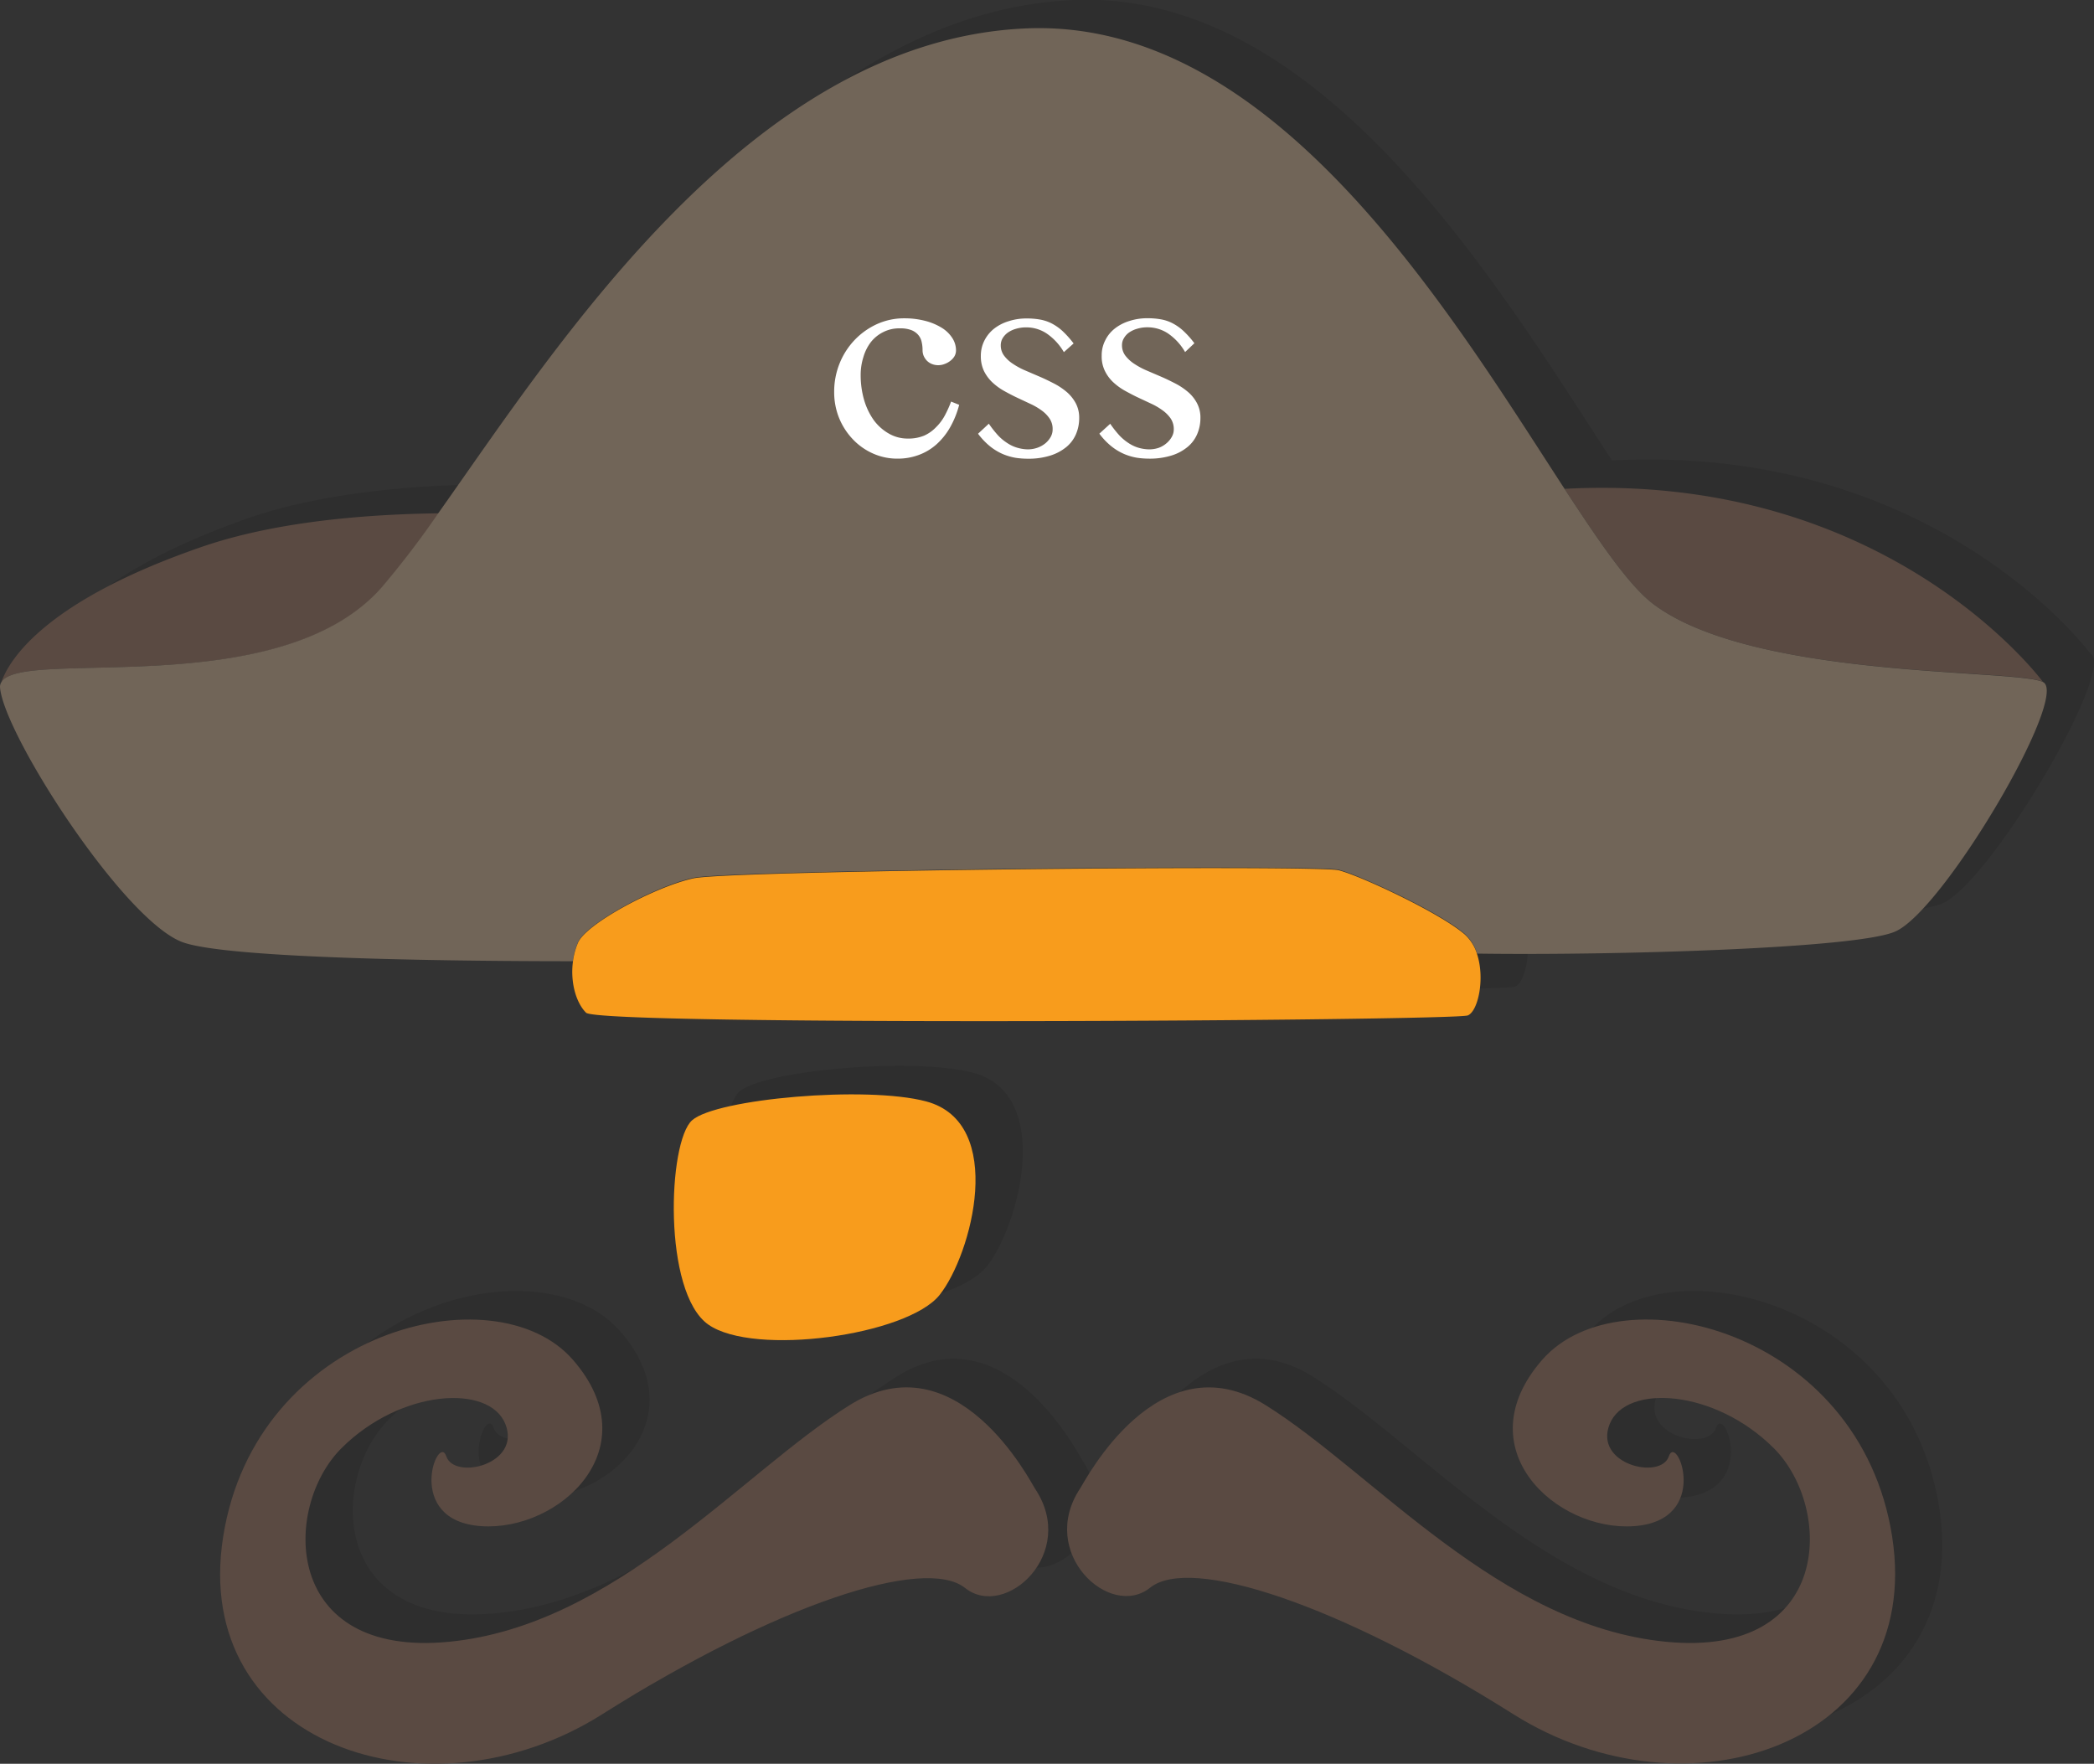 <svg xmlns="http://www.w3.org/2000/svg" width="277.41" height="233.66"><rect width="100%" height="100%" fill="#333333" stroke="none"/><defs><style>.a{fill:#000; opacity: 0.1}.b{fill:#5a4a42}.d{fill:#f89c1c}.e{fill:#fff}</style></defs><path class="a" d="M276.92 86.58S256.45 58.73 213.55 61c-15.07-23.13-38.4-62.32-71.25-61-36.45 1.51-62.2 42-77.89 64.16-10.92.15-22.49 1.3-31.8 4.58C11.33 76.26 7.21 84.26 6.43 86.6a1.44 1.44 0 00-.17.66c.36 6 16.38 31 24.22 33.83 6.3 2.29 39.08 2.51 51.68 2.51-.35 2.69.39 5.4 1.74 6.75 1.78 1.78 115 1.07 116.81.36 1.36-.55 2.3-4.86 1.23-8.12 17.57.26 50.29-.65 55.4-2.92 6.41-2.82 23.14-31.31 19.58-33.09zM118.8 182.37c-14.25 8.91-31 29.21-53.06 31.34s-22.08-17.8-14.25-25.64 19.59-8.54 21.72-3.2-6.76 7.48-7.83 4.27-5.7 8.55 4.63 9.26 22.44-10.33 12.11-22.08-42-3.92-46.3 23.51 27.07 38.1 50.22 23.5 42.73-21 48.07-16.74 15-4.63 9.26-13.17c-.59-.89-10.37-19.95-24.57-11.05zM210.61 176.32c-10.33 11.75 1.78 22.79 12.11 22.08s5.7-12.46 4.63-9.26-10 1.07-7.84-4.27 13.89-4.63 21.73 3.2 7.83 27.78-14.25 25.64-38.82-22.43-53.06-31.34-24 10.16-24.58 11c-5.69 8.54 3.92 17.45 9.26 13.17s24.93 2.14 48.08 16.74 54.49 3.92 50.22-23.5-35.97-35.21-46.3-23.46zM130.73 167.77c4.27-5.34 8.9-22.79-1.78-25.64-7.92-2.11-27.78-.35-31 2.49s-3.92 22.8 2.13 27.07 26.38 1.43 30.65-3.92z"/><g><path class="b" d="M219 80c13.18 10 48.08 8.55 51.64 10.33 0 0-20.47-27.85-63.37-25.57C212 72 215.89 77.66 219 80zM0 91.07zM50.57 77.89A120.23 120.23 0 0058.14 68c-10.91.15-22.48 1.3-31.79 4.58C5.07 80 1 88 .17 90.39c2.57-4.65 36.76 2.85 50.4-12.5z"/><path d="M270.66 90.36C267.1 88.58 232.2 90 219 80c-3.13-2.37-7-8-11.73-15.24-15.07-23.13-38.4-62.33-71.25-61-36.45 1.5-62.2 42-77.9 64.15a120.23 120.23 0 01-7.57 9.92C36.93 93.24 2.74 85.74.17 90.39A1.19 1.19 0 000 91c.36 6.05 16.38 31 24.22 33.83 6.3 2.29 39.08 2.51 51.68 2.51a9.33 9.33 0 01.67-2.51c1.07-2.49 10.33-7.48 15.31-8.54s82.63-1.79 85.47-1.07 13.54 5.7 16.74 8.54a5.83 5.83 0 011.59 2.57c17.57.26 50.29-.65 55.39-2.92 6.42-2.78 23.15-31.27 19.59-33.05z" fill="#716558"/><path class="d" d="M177.35 115.29c-2.84-.72-80.48 0-85.47 1.07s-14.24 6-15.31 8.54a9.33 9.33 0 00-.67 2.51c-.35 2.69.39 5.4 1.74 6.75 1.78 1.78 115 1.07 116.81.36 1.36-.55 2.3-4.85 1.23-8.12a5.83 5.83 0 00-1.59-2.57c-3.2-2.83-13.89-7.83-16.74-8.54z"/><path class="b" d="M112.54 186.16c-14.25 8.9-31 29.2-53.07 31.34s-22.08-17.81-14.24-25.64 19.59-8.55 21.72-3.21-6.76 7.48-7.83 4.27-5.7 8.55 4.63 9.26 22.43-10.32 12.11-22.08-42-3.91-46.3 23.51 27.07 38.1 50.21 23.5 42.74-21 48.08-16.74 15-4.63 9.26-13.17c-.59-.89-10.33-19.95-24.57-11.04zM204.35 180.1c-10.33 11.76 1.78 22.8 12.11 22.08s5.69-12.46 4.63-9.26-10 1.07-7.84-4.27 13.89-4.65 21.75 3.21 7.83 27.77-14.25 25.64-38.82-22.44-53.06-31.34-24 10.15-24.58 11c-5.69 8.54 3.92 17.45 9.26 13.17s24.93 2.14 48.08 16.74 54.49 3.92 50.22-23.5-35.99-35.22-46.32-23.47z"/><path class="d" d="M124.47 171.56c4.27-5.35 8.9-22.8-1.78-25.65-7.92-2.11-27.78-.35-31 2.5s-3.91 22.79 2.14 27.06 26.37 1.43 30.64-3.91z"/><path class="e" d="M118.91 60.76a7.84 7.84 0 01-3.28-.69 8.29 8.29 0 01-2.67-1.9 9 9 0 01-1.8-2.8 9.12 9.12 0 01-.65-3.44 10 10 0 01.72-3.79 9.76 9.76 0 012-3.11 9.6 9.6 0 012.94-2.09 8.67 8.67 0 013.61-.77 10.88 10.88 0 012.76.33 7.89 7.89 0 012.18.9 4.39 4.39 0 011.42 1.35 3 3 0 01.51 1.68 1.57 1.57 0 01-.2.76 2.12 2.12 0 01-.55.61 2.69 2.69 0 01-.76.42 2.33 2.33 0 01-.85.16 2.2 2.2 0 01-.86-.17 1.93 1.93 0 01-.66-.45 2.21 2.21 0 01-.41-.63 1.94 1.94 0 01-.14-.7 4.82 4.82 0 00-.13-1.17 2.07 2.07 0 00-.47-.92 2.3 2.3 0 00-.92-.62 4.07 4.07 0 00-1.47-.22 4.65 4.65 0 00-2.23.5 4.81 4.81 0 00-1.62 1.31 6 6 0 00-1 2 7.76 7.76 0 00-.36 2.39 11.78 11.78 0 00.44 3.23 9 9 0 001.26 2.68 6.43 6.43 0 002 1.81 4.94 4.94 0 002.55.68 5.41 5.41 0 002.16-.39A5 5 0 00124 56.6a6.42 6.42 0 001.16-1.54 15 15 0 00.84-1.86l1.07.43a12.3 12.3 0 01-1.21 3 9 9 0 01-1.8 2.24 7.33 7.33 0 01-2.34 1.4 7.94 7.94 0 01-2.81.49zM136.11 59.53a3.85 3.85 0 001.34-.22 3.53 3.53 0 001.06-.6 3 3 0 00.69-.84 2 2 0 00.25-1 2.43 2.43 0 00-.41-1.43 4.29 4.29 0 00-1.04-1.06 8.66 8.66 0 00-1.53-.89l-1.75-.82c-.59-.28-1.18-.59-1.75-.91a8 8 0 01-1.53-1.13 5.35 5.35 0 01-1.09-1.49 4.53 4.53 0 01-.41-2 4.44 4.44 0 01.46-2 4.75 4.75 0 011.27-1.58 5.86 5.86 0 011.93-1 7.57 7.57 0 012.44-.37 9.8 9.8 0 011.66.13 5.51 5.51 0 011.51.47 6.72 6.72 0 011.48 1 12.86 12.86 0 011.54 1.71l-1.29 1.15a7.63 7.63 0 00-2.28-2.47 4.86 4.86 0 00-2.68-.81 4.67 4.67 0 00-1.39.19 3.53 3.53 0 00-1.07.5 2.51 2.51 0 00-.7.76 1.82 1.82 0 00-.24.91 2.26 2.26 0 00.45 1.4 4.58 4.58 0 001.18 1.08 9.62 9.62 0 001.66.89l1.91.82c.65.28 1.28.59 1.9.91a9.1 9.1 0 011.66 1.12 5.24 5.24 0 011.18 1.48 4.07 4.07 0 01.45 1.95 5.35 5.35 0 01-.42 2.12 4.51 4.51 0 01-1.27 1.71 6.35 6.35 0 01-2.13 1.14 9.61 9.61 0 01-3 .42 11.08 11.08 0 01-1.6-.12 7.74 7.74 0 01-1.66-.48 7.49 7.49 0 01-1.68-1 9.3 9.3 0 01-1.64-1.71l1.43-1.33a14.12 14.12 0 001.24 1.57 6.4 6.4 0 001.21 1 4.74 4.74 0 001.27.6 5.29 5.29 0 001.39.23zM152.21 59.53a3.88 3.88 0 001.34-.22 3.35 3.35 0 001-.6 3 3 0 00.69-.84 2 2 0 00.26-1 2.51 2.51 0 00-.41-1.43 4.51 4.51 0 00-1.09-1.09 8.66 8.66 0 00-1.53-.89l-1.75-.82c-.59-.28-1.17-.59-1.75-.91a8 8 0 01-1.53-1.13 5.13 5.13 0 01-1.08-1.49 4.39 4.39 0 01-.41-2 4.32 4.32 0 01.46-2 4.51 4.51 0 011.27-1.58 5.91 5.91 0 011.92-1 7.57 7.57 0 012.44-.37 9.72 9.72 0 011.66.13 5.4 5.4 0 011.51.47 6.72 6.72 0 011.48 1 12.2 12.2 0 011.54 1.71L157 46.64a7.5 7.5 0 00-2.27-2.47 4.9 4.9 0 00-2.69-.81 4.56 4.56 0 00-1.38.19 3.59 3.59 0 00-1.08.5 2.36 2.36 0 00-.69.76 1.73 1.73 0 00-.25.91 2.26 2.26 0 00.45 1.4 4.75 4.75 0 001.18 1.08 10 10 0 001.66.89l1.91.82c.65.28 1.28.59 1.9.91a8.76 8.76 0 011.66 1.12 5.07 5.07 0 011.18 1.48 4.07 4.07 0 01.45 1.95 5.35 5.35 0 01-.42 2.12 4.51 4.51 0 01-1.27 1.71 6.2 6.2 0 01-2.12 1.14 9.7 9.7 0 01-3 .42 11 11 0 01-1.6-.12 7.58 7.58 0 01-1.66-.48 7.49 7.49 0 01-1.68-1 9 9 0 01-1.64-1.71l1.44-1.31a14.12 14.12 0 001.24 1.57 6.73 6.73 0 001.21 1 4.89 4.89 0 001.27.6 5.36 5.36 0 001.41.22z"/></g></svg>
